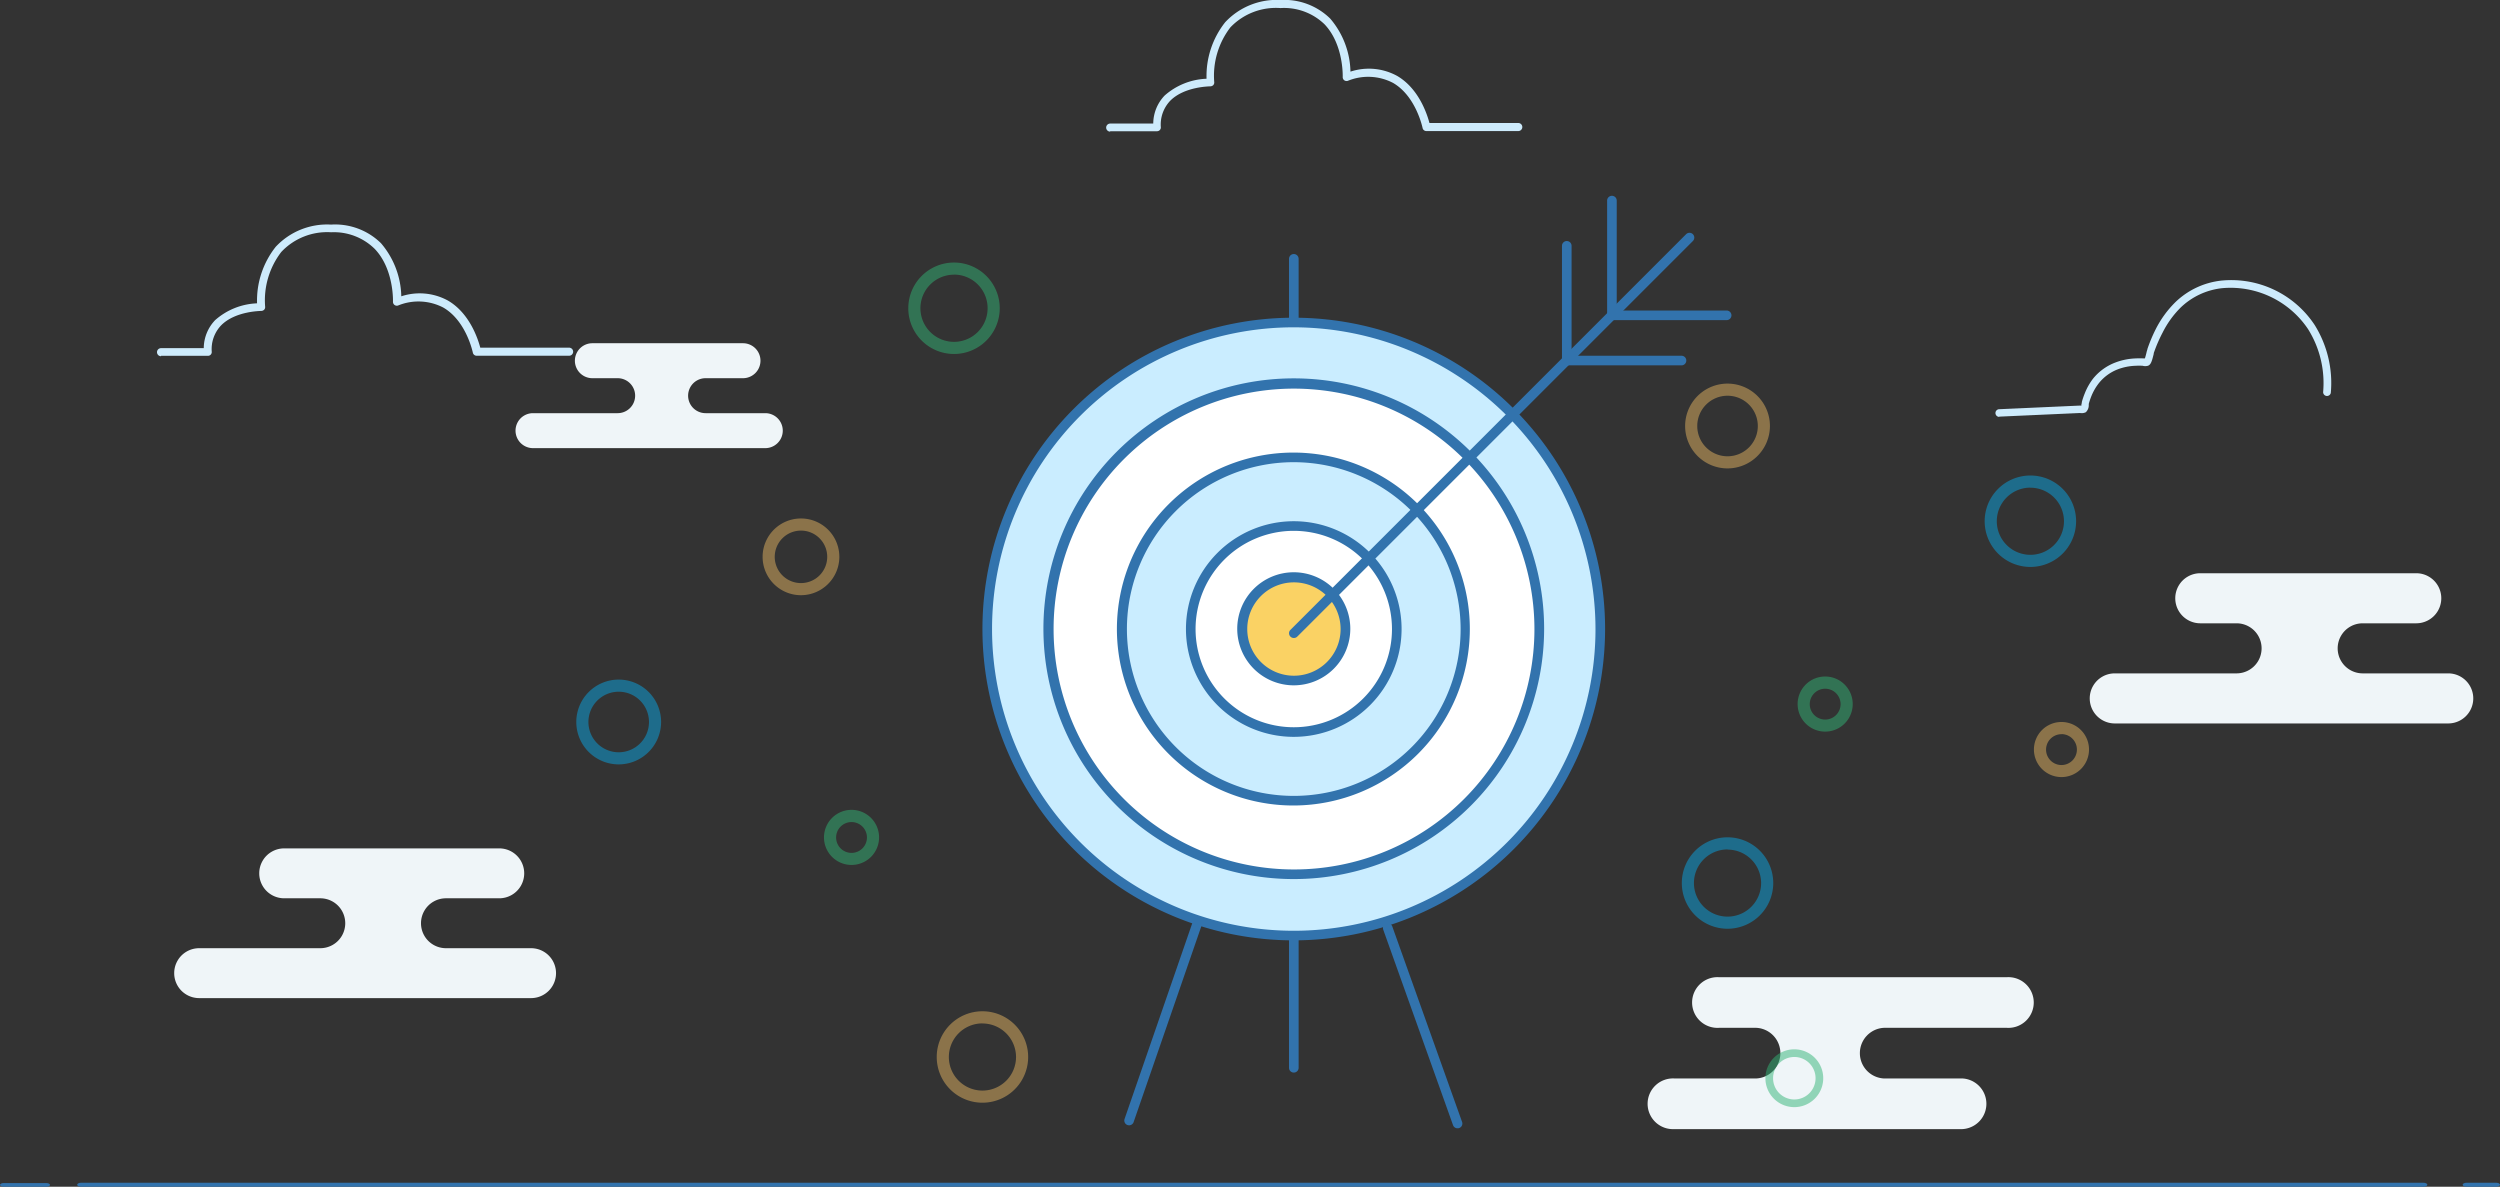 <svg xmlns="http://www.w3.org/2000/svg" viewBox="0 0 309.56 146.95"><rect x="0" y="0" width="309.56" height="146.95" fill="#333333" stroke="none"/><defs><style>.cls-1{fill:#eff5f8;}.cls-2{fill:#cdebfc;}.cls-3{fill:#3273ad;}.cls-4{opacity:0.5;}.cls-5{fill:#0aa5e3;}.cls-6{fill:#32b475;}.cls-7{fill:#e3b462;}.cls-8{fill:#caedff;}.cls-9{fill:#fff;}.cls-10{fill:#fad264;}</style></defs><title>first-target</title><g id="Layer_2" data-name="Layer 2"><g id="Layer_1-2" data-name="Layer 1"><path class="cls-1" d="M248.54,121h-35.7a3.14,3.14,0,1,0,0,6.27h4.65a3.14,3.14,0,0,1,0,6.27H207.33a3.14,3.14,0,1,0,0,6.27H243a3.14,3.14,0,0,0,0-6.27h-9.74a3.14,3.14,0,0,1,0-6.27h15.25a3.14,3.14,0,1,0,0-6.27Z"/><path class="cls-1" d="M24.64,123.59H65.76a3.09,3.09,0,1,0,0-6.18H55.22a3.09,3.09,0,0,1,0-6.18h6.6a3.09,3.09,0,0,0,0-6.18H35.19a3.09,3.09,0,0,0,0,6.18h4.47a3.09,3.09,0,0,1,0,6.18h-15a3.09,3.09,0,1,0,0,6.18Z"/><path class="cls-1" d="M261.86,89.58h41.29a3.1,3.1,0,1,0,0-6.2H292.56a3.1,3.1,0,1,1,0-6.2h6.63a3.1,3.1,0,1,0,0-6.2H272.45a3.1,3.1,0,1,0,0,6.2h4.49a3.1,3.1,0,1,1,0,6.2H261.86a3.1,3.1,0,1,0,0,6.2Z"/><path class="cls-1" d="M66,55.49H94.76a2.16,2.16,0,1,0,0-4.33H87.37a2.16,2.16,0,1,1,0-4.33H92a2.16,2.16,0,1,0,0-4.33H73.35a2.16,2.16,0,0,0,0,4.33h3.13a2.16,2.16,0,0,1,0,4.33H66a2.16,2.16,0,1,0,0,4.33Z"/><path class="cls-2" d="M19.94,44.06h5.81a.47.47,0,0,0,.47-.49,4.27,4.27,0,0,1,1.14-3.26c1.77-1.82,5-1.8,5-1.81a.53.53,0,0,0,.36-.16.48.48,0,0,0,.11-.38,9.84,9.84,0,0,1,2-6.76A7.79,7.79,0,0,1,41,28.76a7.2,7.2,0,0,1,5.4,2.06c2.4,2.51,2.26,6.5,2.26,6.54a.48.48,0,0,0,.19.4.48.48,0,0,0,.44.07,6.65,6.65,0,0,1,5.61.26c2.84,1.65,3.64,5.54,3.65,5.58a.48.48,0,0,0,.47.38H70.47a.48.48,0,1,0,0-1h-11c-.29-1.1-1.32-4.27-4-5.83a7.29,7.29,0,0,0-5.78-.53,10.44,10.44,0,0,0-2.51-6.57A8.1,8.1,0,0,0,41,27.81a8.72,8.72,0,0,0-6.86,2.75,10.73,10.73,0,0,0-2.31,7,8.31,8.31,0,0,0-5.19,2.08,5.06,5.06,0,0,0-1.41,3.47H19.94a.48.48,0,1,0,0,1Z"/><path class="cls-2" d="M247.55,51.59h0l10-.45a1.16,1.16,0,0,0,.73-.1,1.2,1.2,0,0,0,.36-.87c0-.07,0-.13,0-.16a8.69,8.69,0,0,1,.34-1,6.56,6.56,0,0,1,.89-1.54,5.56,5.56,0,0,1,2.34-1.73,6.88,6.88,0,0,1,2.26-.45,7.46,7.46,0,0,1,.83,0,1.25,1.25,0,0,0,.67,0c.35-.13.48-.52.71-1.46,0-.15.07-.27.09-.34a17.94,17.94,0,0,1,1-2.28A11.87,11.87,0,0,1,270,38.1a8.76,8.76,0,0,1,5.19-2.42,11.55,11.55,0,0,1,10.6,5.07,12.59,12.59,0,0,1,1.87,7.8.48.48,0,0,0,.95.1,13.57,13.57,0,0,0-2-8.41,12.37,12.37,0,0,0-11.5-5.5,9.7,9.7,0,0,0-5.75,2.68,12.8,12.8,0,0,0-2.46,3.4,18.81,18.81,0,0,0-1,2.4c0,.08-.07.23-.11.42s-.13.52-.2.74l-.19,0a9,9,0,0,0-.93,0,7.85,7.85,0,0,0-2.57.52,6.52,6.52,0,0,0-2.74,2,7.48,7.48,0,0,0-1,1.77,9.69,9.69,0,0,0-.38,1.11c0,.06,0,.16-.05.27l0,.17h-.17l-10,.45a.47.47,0,0,0,0,.95Z"/><path class="cls-2" d="M137.46,16.25h5.81a.47.47,0,0,0,.47-.49,4.27,4.27,0,0,1,1.14-3.26c1.77-1.82,5-1.8,5-1.81a.53.53,0,0,0,.36-.16.48.48,0,0,0,.11-.38,9.84,9.84,0,0,1,2-6.76A7.79,7.79,0,0,1,158.56,1,7.2,7.2,0,0,1,164,3c2.4,2.51,2.26,6.5,2.26,6.54a.48.48,0,0,0,.19.4.48.48,0,0,0,.44.07,6.65,6.65,0,0,1,5.61.26c2.84,1.65,3.64,5.54,3.65,5.58a.48.48,0,0,0,.47.38H188a.48.48,0,1,0,0-1h-11c-.29-1.1-1.32-4.27-4-5.83a7.29,7.29,0,0,0-5.78-.53,10.44,10.44,0,0,0-2.51-6.57A8.1,8.1,0,0,0,158.57,0a8.72,8.72,0,0,0-6.86,2.75,10.73,10.73,0,0,0-2.31,7,8.31,8.31,0,0,0-5.19,2.08,5.06,5.06,0,0,0-1.41,3.47h-5.33a.48.48,0,0,0,0,1Z"/><path class="cls-3" d="M5.72,146.95H.47c-.26,0-.47-.1-.47-.23s.21-.23.47-.23H5.72c.26,0,.47.1.47.23S6,146.95,5.72,146.95Z"/><path class="cls-3" d="M300.06,146.95h-290c-.28,0-.5-.11-.5-.25s.22-.25.5-.25h290c.28,0,.5.11.5.25S300.33,146.95,300.06,146.95Z"/><path class="cls-3" d="M309.06,146.95h-3.62c-.28,0-.5-.11-.5-.25s.22-.25.5-.25h3.62c.28,0,.5.11.5.25S309.33,146.95,309.06,146.95Z"/><g class="cls-4"><path class="cls-5" d="M251.41,70.2a5.66,5.66,0,1,1,5.66-5.66A5.66,5.66,0,0,1,251.41,70.2Zm0-9.82a4.16,4.16,0,1,0,4.16,4.16A4.16,4.16,0,0,0,251.41,60.39Z"/><path class="cls-6" d="M118.13,43.83a5.66,5.66,0,1,1,5.66-5.66A5.66,5.66,0,0,1,118.13,43.83Zm0-9.82a4.16,4.16,0,1,0,4.16,4.16A4.16,4.16,0,0,0,118.13,34Z"/><path class="cls-6" d="M222.18,137.09a3.58,3.58,0,1,1,3.58-3.58A3.58,3.58,0,0,1,222.18,137.09Zm0-6.21a2.63,2.63,0,1,0,2.63,2.63A2.63,2.63,0,0,0,222.18,130.88Z"/><path class="cls-6" d="M226,90.59a3.41,3.41,0,1,1,3.41-3.41A3.41,3.41,0,0,1,226,90.59Zm0-5.31a1.91,1.91,0,1,0,1.91,1.91A1.91,1.91,0,0,0,226,85.28Z"/><path class="cls-6" d="M105.44,107.1a3.41,3.41,0,1,1,3.41-3.41A3.41,3.41,0,0,1,105.44,107.1Zm0-5.31a1.91,1.91,0,1,0,1.91,1.91A1.91,1.91,0,0,0,105.44,101.79Z"/><path class="cls-7" d="M255.26,96.22a3.41,3.41,0,1,1,3.41-3.41A3.41,3.41,0,0,1,255.26,96.22Zm0-5.31a1.91,1.91,0,1,0,1.91,1.91A1.91,1.91,0,0,0,255.26,90.9Z"/><path class="cls-7" d="M99.18,73.7A4.75,4.75,0,1,1,103.93,69,4.76,4.76,0,0,1,99.18,73.7Zm0-8A3.25,3.25,0,1,0,102.43,69,3.25,3.25,0,0,0,99.18,65.7Z"/><path class="cls-5" d="M213.91,115a5.66,5.66,0,1,1,5.66-5.66A5.66,5.66,0,0,1,213.91,115Zm0-9.82a4.16,4.16,0,1,0,4.16,4.16A4.16,4.16,0,0,0,213.91,105.2Z"/><path class="cls-7" d="M121.65,136.54a5.66,5.66,0,1,1,5.66-5.66A5.66,5.66,0,0,1,121.65,136.54Zm0-9.82a4.16,4.16,0,1,0,4.16,4.16A4.16,4.16,0,0,0,121.65,126.73Z"/><path class="cls-7" d="M213.91,58a5.25,5.25,0,1,1,5.25-5.25A5.26,5.26,0,0,1,213.91,58Zm0-9a3.75,3.75,0,1,0,3.75,3.75A3.75,3.75,0,0,0,213.91,49Z"/><path class="cls-5" d="M76.61,94.65a5.25,5.25,0,1,1,5.25-5.25A5.26,5.26,0,0,1,76.61,94.65Zm0-9a3.75,3.75,0,1,0,3.75,3.75A3.75,3.75,0,0,0,76.61,85.65Z"/></g><path class="cls-3" d="M160.2,132.81a.59.59,0,0,1-.59-.59V32.05a.59.59,0,0,1,1.19,0V132.22A.59.59,0,0,1,160.2,132.81Z"/><circle class="cls-8" cx="160.2" cy="77.89" r="37.96"/><path class="cls-3" d="M160.2,116.44a38.55,38.55,0,1,1,38.55-38.55A38.59,38.59,0,0,1,160.2,116.44Zm0-75.91a37.36,37.36,0,1,0,37.36,37.36A37.41,37.41,0,0,0,160.2,40.53Z"/><circle class="cls-9" cx="160.2" cy="77.89" r="30.37"/><path class="cls-3" d="M160.2,108.85a31,31,0,1,1,31-31A31,31,0,0,1,160.2,108.85Zm0-60.73A29.77,29.77,0,1,0,190,77.89,29.81,29.81,0,0,0,160.2,48.12Z"/><circle class="cls-8" cx="160.2" cy="77.89" r="21.26"/><path class="cls-3" d="M160.2,99.74A21.85,21.85,0,1,1,182,77.89,21.87,21.87,0,0,1,160.2,99.74Zm0-42.51a20.66,20.66,0,1,0,20.66,20.66A20.69,20.69,0,0,0,160.2,57.23Z"/><circle class="cls-9" cx="160.2" cy="77.89" r="12.75"/><path class="cls-3" d="M160.2,91.24a13.35,13.35,0,1,1,13.35-13.35A13.36,13.36,0,0,1,160.2,91.24Zm0-25.51a12.16,12.16,0,1,0,12.16,12.16A12.17,12.17,0,0,0,160.2,65.73Z"/><circle class="cls-10" cx="160.2" cy="77.89" r="6.38"/><path class="cls-3" d="M160.2,84.86a7,7,0,1,1,7-7A7,7,0,0,1,160.2,84.86Zm0-12.75A5.78,5.78,0,1,0,166,77.89,5.79,5.79,0,0,0,160.2,72.11Z"/><path class="cls-3" d="M160.2,79a.59.59,0,0,1-.42-1l49-49a.59.59,0,1,1,.84.84l-49,49A.59.59,0,0,1,160.2,79Z"/><path class="cls-3" d="M199.59,39.64a.59.59,0,0,1-.59-.59V24.84a.59.59,0,1,1,1.19,0V39.05A.59.59,0,0,1,199.59,39.64Z"/><path class="cls-3" d="M213.8,39.64H199.59a.59.59,0,0,1,0-1.19H213.8a.59.59,0,1,1,0,1.19Z"/><path class="cls-3" d="M194,45.24a.59.59,0,0,1-.59-.59V30.44a.59.59,0,0,1,1.19,0V44.64A.59.59,0,0,1,194,45.24Z"/><path class="cls-3" d="M208.21,45.24H194a.59.59,0,0,1,0-1.19h14.21a.59.59,0,0,1,0,1.19Z"/><path class="cls-3" d="M139.81,139.34a.59.59,0,0,1-.56-.79l8.4-24.29a.59.59,0,1,1,1.12.39l-8.4,24.29A.59.59,0,0,1,139.81,139.34Z"/><path class="cls-3" d="M180.48,139.71a.59.59,0,0,1-.56-.39l-8.64-24.2a.59.59,0,0,1,1.12-.4l8.64,24.2a.59.59,0,0,1-.36.76A.57.57,0,0,1,180.48,139.71Z"/></g></g></svg>